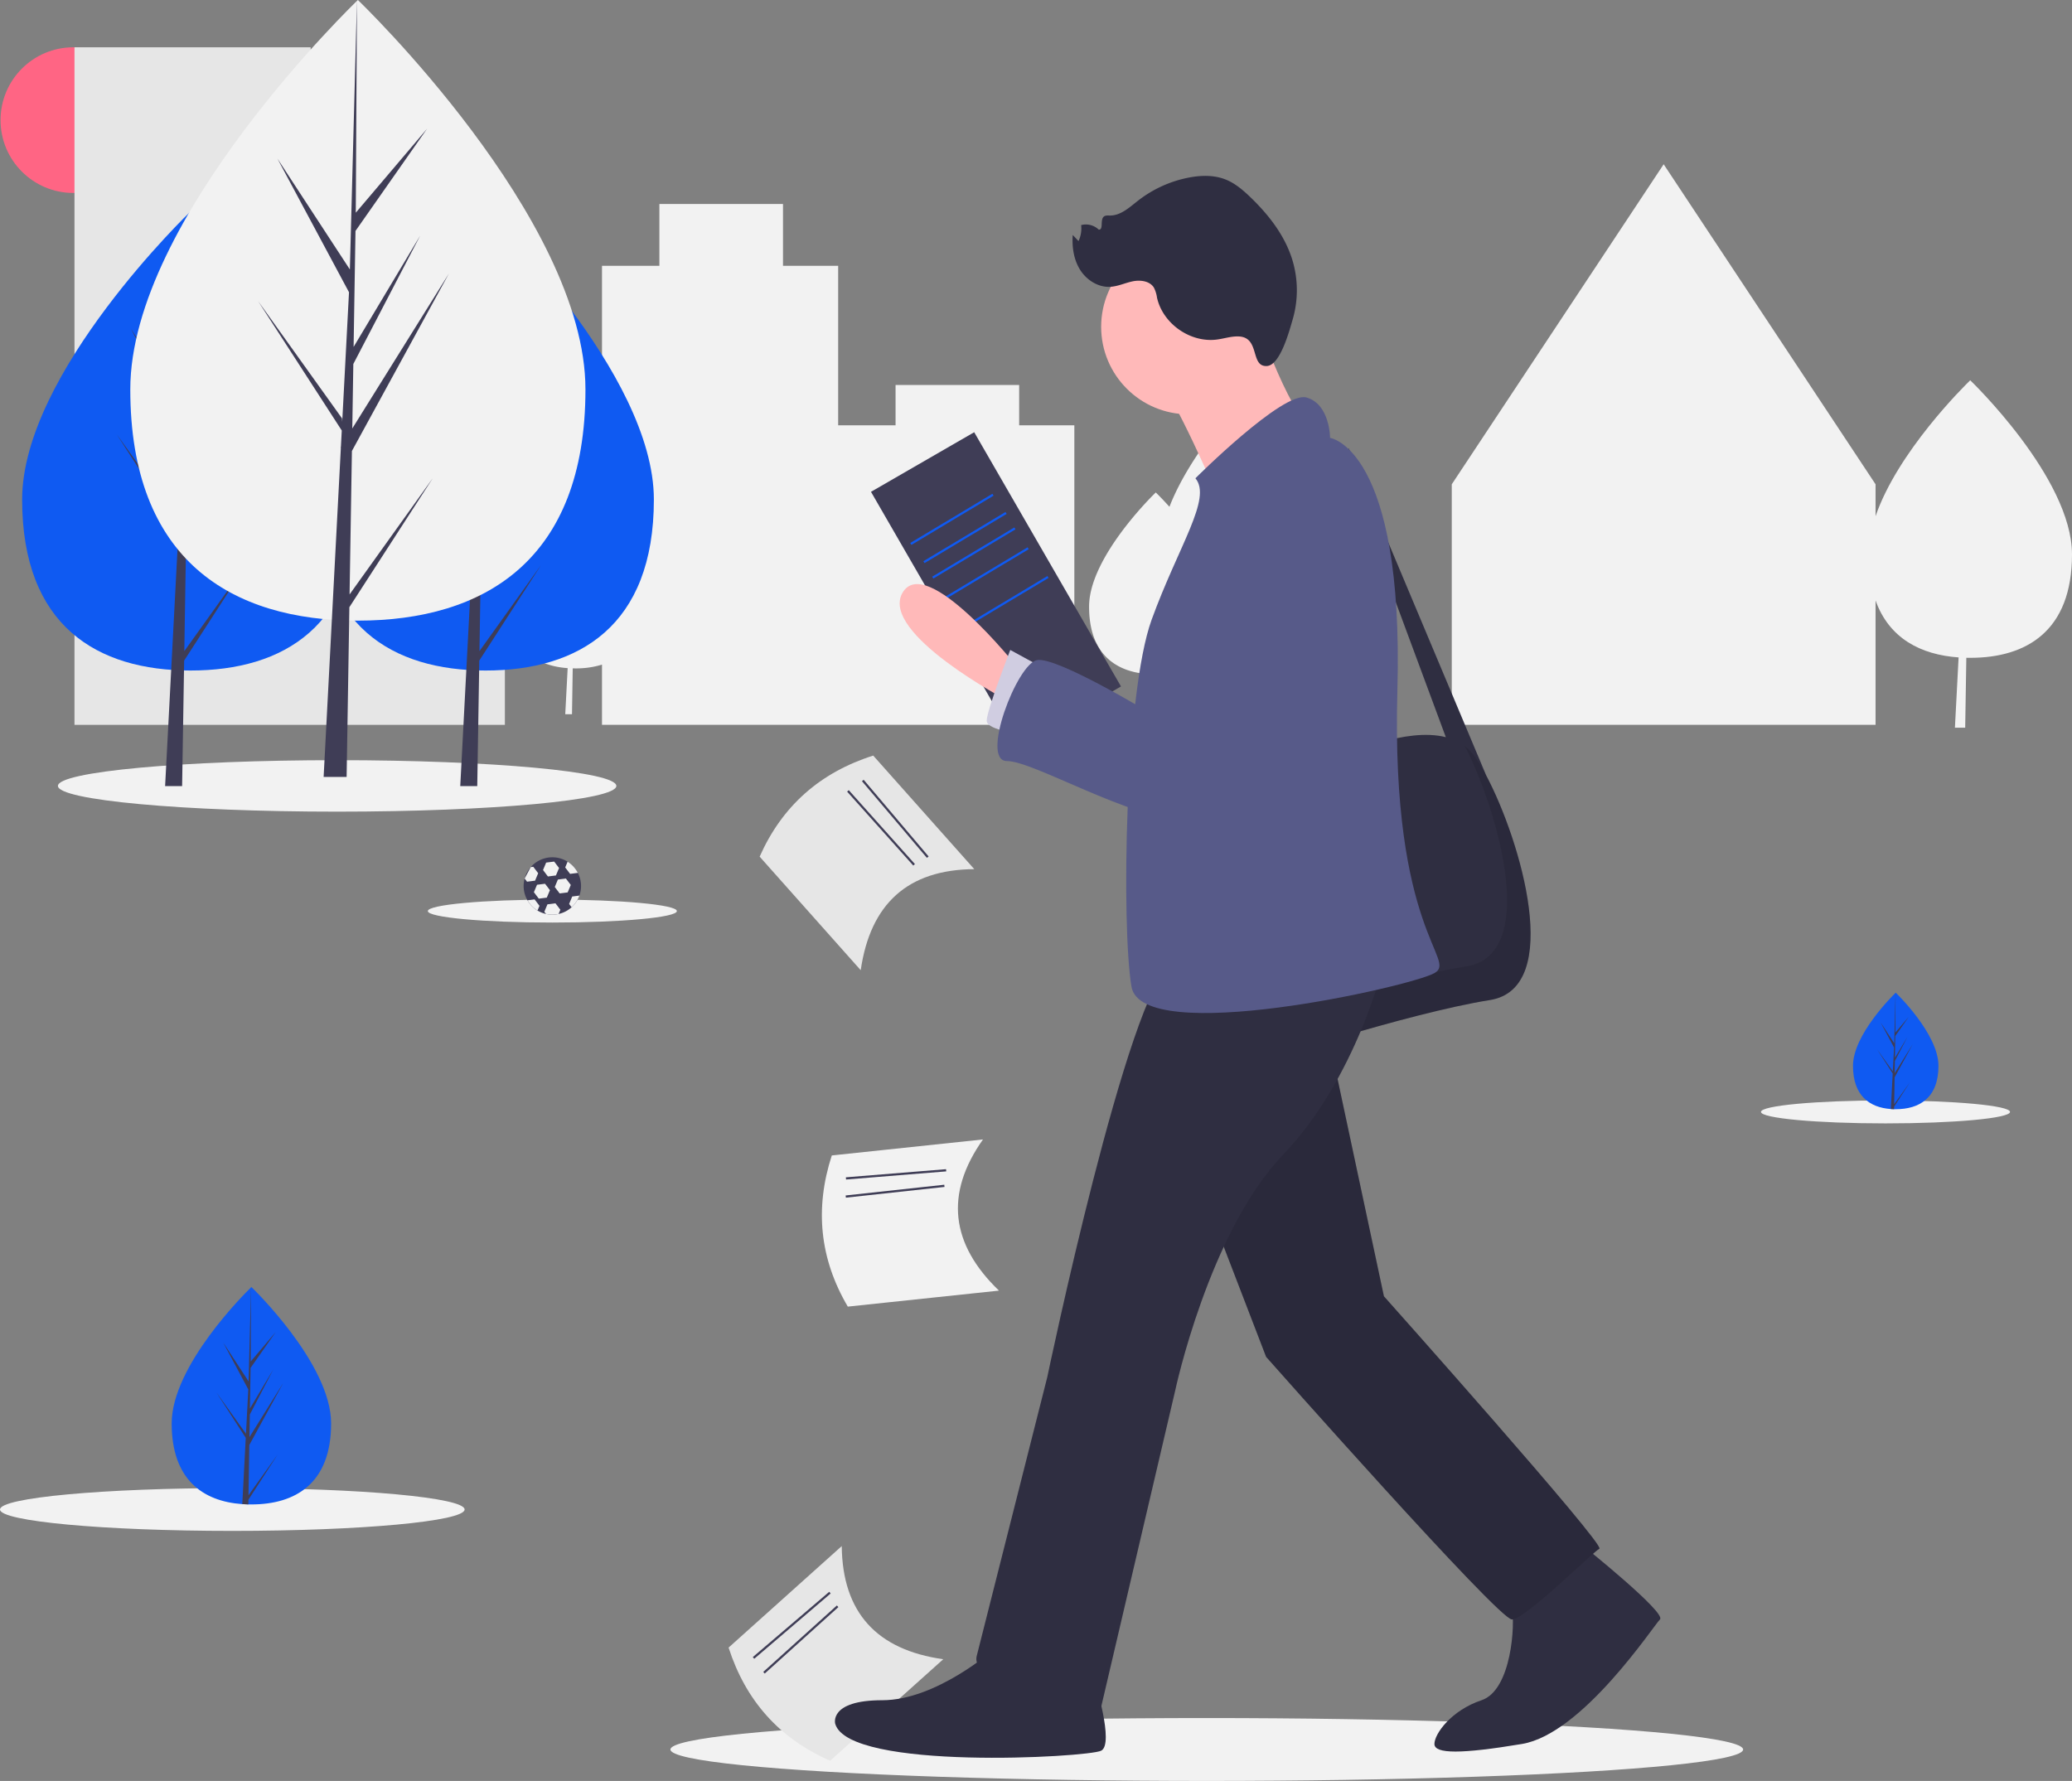 <svg id="a07b0c17-3700-4c07-9cd3-d5e614437a2a" data-name="Layer 1" xmlns="http://www.w3.org/2000/svg" width="938.747" height="806.925" viewBox="0 0 938.747 806.925"><rect x="0" y="0" width="938.747" height="806.925" fill="#808080" stroke="none"/><title>absorbed in</title><circle cx="33.247" cy="54.425" r="33" fill="#ff6584"/><polygon points="200.747 204.425 200.747 191.425 150.747 191.425 150.747 204.425 140.747 204.425 140.747 21.425 33.747 21.425 33.747 328.425 121.747 328.425 140.747 328.425 228.747 328.425 228.747 204.425 200.747 204.425" fill="#e6e6e6"/><path d="M702.265,217.542s-.068.065-.186.18l.001-.18-.005.183c-2.529,2.46-30.692,30.249-41.618,58.435-3.627-4.035-6.192-6.497-6.192-6.497s-.044.043-.122.118l.001-.118-.003.12c-2.061,2.004-30.096,29.67-30.096,51.593,0,21.166,11.703,29.52,26.766,30.586l-1.093,20.878h3.052l.338-20.772c.384.009.769.014,1.157.014,11.13,0,20.849-3.542,26.093-12.647a53.912,53.912,0,0,0,16.637,3.671l-1.667,31.855h4.657l.515-31.692c.586.013,1.174.022,1.766.022,25.465,0,46.108-12.125,46.108-46.85S702.265,217.542,702.265,217.542Z" transform="translate(-130.627 -46.538)" fill="#f2f2f2"/><path d="M592.373,239.233V220.962h-56v18.271h-26V166.962h-25v-28h-56v28h-26V280.418A154.532,154.532,0,0,0,391.265,266.962s-.045.043-.122.118l.001-.118-.003.12c-2.061,2.004-30.096,29.67-30.096,51.593,0,21.166,11.703,29.52,26.766,30.586l-1.093,20.878h3.053l.337-20.772c.384.009.769.014,1.157.014a40.127,40.127,0,0,0,12.108-1.711v27.291h214V239.233Z" transform="translate(-130.627 -46.538)" fill="#f2f2f2"/><path d="M1023.265,218.841s-.068.065-.186.18l.001-.18-.005.183c-2.618,2.546-32.698,32.228-42.702,61.399V265.962l-96-145-96,145v109h192V318.605c6.135,17.156,20.445,24.586,37.621,25.801l-1.667,31.855h4.657l.515-31.692c.586.013,1.174.022,1.766.022,25.465,0,46.108-12.125,46.108-46.85S1023.265,218.841,1023.265,218.841Z" transform="translate(-130.627 -46.538)" fill="#f2f2f2"/><ellipse cx="152.747" cy="356.085" rx="126.5" ry="11.66" fill="#f2f2f2"/><ellipse cx="854.248" cy="503.795" rx="56.417" ry="5.2" fill="#f2f2f2"/><ellipse cx="250.248" cy="412.795" rx="56.417" ry="5.2" fill="#f2f2f2"/><path d="M1008.873,529.433c0,14.581-8.668,19.672-19.361,19.672q-.372,0-.742-.008c-.495-.011-.986-.034-1.471-.067-9.65-.683-17.148-6.036-17.148-19.596,0-14.034,17.933-31.741,19.28-33.052l.002-.002c.052-.051.078-.075.078-.075S1008.873,514.852,1008.873,529.433Z" transform="translate(-130.627 -46.538)" fill="#0f5af2"/><path d="M988.807,546.875l7.081-9.894-7.099,10.981-.019,1.136c-.495-.011-.986-.034-1.471-.067l.763-14.588-.006-.113.013-.021.072-1.378-7.116-11.008,7.139,9.975.017.293.577-11.022L982.665,509.792l6.167,9.44.6-22.851.002-.078v.075l-.1,18.019,6.065-7.144-6.09,8.696-.16,9.868,5.663-9.471-5.687,10.923-.09,5.486,8.222-13.182-8.252,15.096Z" transform="translate(-130.627 -46.538)" fill="#3f3d56"/><ellipse cx="105.248" cy="683.927" rx="105.248" ry="9.702" fill="#f2f2f2"/><path d="M280.645,691.476c0,27.201-16.17,36.699-36.118,36.699q-.693,0-1.384-.015c-.924-.02-1.84-.064-2.744-.125-18.003-1.274-31.99-11.26-31.99-36.558,0-26.18,33.455-59.215,35.969-61.66l.004-.004c.097-.095.145-.141.145-.141S280.645,664.274,280.645,691.476Z" transform="translate(-130.627 -46.538)" fill="#0f5af2"/><path d="M243.211,724.014l13.21-18.458L243.178,726.04l-.035,2.119c-.924-.02-1.84-.064-2.744-.125l1.424-27.215-.011-.211.024-.04.134-2.57L228.694,677.462l13.318,18.608.031.546,1.076-20.562-11.366-21.22,11.505,17.611,1.12-42.63.004-.145v.141l-.187,33.616,11.315-13.327-11.362,16.223-.299,18.41,10.565-17.668-10.609,20.377-.167,10.235L258.976,673.086l-15.395,28.163Z" transform="translate(-130.627 -46.538)" fill="#3f3d56"/><path d="M426.873,272.866c0,57.425-34.138,77.476-76.25,77.476s-76.25-20.051-76.25-77.476,76.25-130.478,76.25-130.478S426.873,215.441,426.873,272.866Z" transform="translate(-130.627 -46.538)" fill="#0f5af2"/><polygon points="217.219 295.019 218 246.96 250.5 187.503 218.122 239.421 218.473 217.811 240.872 174.795 218.566 212.092 218.566 212.093 219.198 173.227 243.183 138.981 219.297 167.115 219.692 95.849 217.212 190.193 217.416 186.301 193.03 148.974 217.025 193.772 214.753 237.178 214.685 236.026 186.573 196.746 214.6 240.096 214.316 245.524 214.265 245.606 214.288 246.052 208.524 356.177 216.226 356.177 217.15 299.295 245.108 256.051 217.219 295.019" fill="#3f3d56"/><path d="M293.156,272.866c0,57.425-34.138,77.476-76.25,77.476s-76.25-20.051-76.25-77.476,76.25-130.478,76.25-130.478S293.156,215.441,293.156,272.866Z" transform="translate(-130.627 -46.538)" fill="#0f5af2"/><polygon points="83.502 295.019 84.283 246.96 116.782 187.503 84.405 239.421 84.756 217.811 107.155 174.795 84.849 212.092 84.849 212.093 85.481 173.227 109.465 138.981 85.58 167.115 85.974 95.849 83.495 190.193 83.699 186.301 59.313 148.974 83.308 193.772 81.036 237.178 80.968 236.026 52.856 196.746 80.883 240.096 80.599 245.524 80.548 245.606 80.571 246.052 74.807 356.177 82.509 356.177 83.433 299.295 111.391 256.051 83.502 295.019" fill="#3f3d56"/><path d="M395.873,222.976c0,77.652-46.163,104.766-103.108,104.766S189.657,300.629,189.657,222.976,292.765,46.538,292.765,46.538,395.873,145.324,395.873,222.976Z" transform="translate(-130.627 -46.538)" fill="#f2f2f2"/><polygon points="158.382 269.326 159.438 204.338 203.385 123.938 159.604 194.143 160.078 164.922 190.367 106.754 160.204 157.189 160.204 157.189 161.058 104.633 193.491 58.324 161.192 96.369 161.725 0 158.373 127.575 158.648 122.312 125.673 71.838 158.12 132.415 155.047 191.111 154.956 189.553 116.941 136.436 154.841 195.057 154.456 202.397 154.387 202.507 154.419 203.11 146.624 352.026 157.039 352.026 158.288 275.108 196.095 216.632 158.382 269.326" fill="#3f3d56"/><path d="M393.873,447.962a12.939,12.939,0,0,1-.745,4.355,13.106,13.106,0,0,1-3.522,5.283,12.966,12.966,0,0,1-5.909,3.049,12.732,12.732,0,0,1-2.825.313,13.137,13.137,0,0,1-6.725-1.867,13.108,13.108,0,0,1-4.544-4.645,13.001,13.001,0,1,1,24.269-6.488Z" transform="translate(-130.627 -46.538)" fill="#3f3d56"/><polygon points="240.449 392.88 241.613 392.732 243.829 395.645 242.417 399.02 238.789 399.48 237.696 398.039 240.449 392.88" fill="#f2f2f2"/><polygon points="247.734 406.701 244.104 407.163 241.889 404.25 243.305 400.875 246.934 400.414 249.149 403.326 247.734 406.701" fill="#f2f2f2"/><path d="M375.047,456.956l-.898,2.139a13.108,13.108,0,0,1-4.544-4.645l3.226-.408Z" transform="translate(-130.627 -46.538)" fill="#f2f2f2"/><polygon points="251.87 396.655 248.241 397.117 246.026 394.204 247.441 390.83 251.071 390.368 253.285 393.281 251.87 396.655" fill="#f2f2f2"/><polygon points="257.189 404.337 253.559 404.799 251.344 401.886 252.759 398.512 256.389 398.05 258.604 400.963 257.189 404.337" fill="#f2f2f2"/><path d="M384.501,458.729l-.804,1.92a12.732,12.732,0,0,1-2.825.313,12.864,12.864,0,0,1-2.878-.325l-.75-.987,1.412-3.374,3.628-.461Z" transform="translate(-130.627 -46.538)" fill="#f2f2f2"/><path d="M392.437,442.024l-3.522.449-2.216-2.913,1.093-2.606A13.008,13.008,0,0,1,392.437,442.024Z" transform="translate(-130.627 -46.538)" fill="#f2f2f2"/><path d="M393.129,452.317a13.106,13.106,0,0,1-3.522,5.283l-1.135-1.495,1.412-3.374Z" transform="translate(-130.627 -46.538)" fill="#f2f2f2"/><ellipse cx="546.747" cy="792.675" rx="243" ry="14.25" fill="#f2f2f2"/><path d="M557.987,798.313,506.72,844.31c-22.987-10.08-38.249-27.233-45.996-51.267L511.99,747.046C512.313,777.269,527.963,794.08,557.987,798.313Z" transform="translate(-130.627 -46.538)" fill="#e6e6e6"/><rect x="466.564" y="782.427" width="45.541" height="0.999" transform="translate(-521.851 458.831) rotate(-40.499)" fill="#3f3d56"/><rect x="470.975" y="788.876" width="44.944" height="0.999" transform="translate(-532.341 487.318) rotate(-42.059)" fill="#3f3d56"/><path d="M583.226,631.301l-68.494,7.248c-12.726-21.635-15.048-44.477-7.248-68.494l68.494-7.248C558.536,587.491,561.372,610.283,583.226,631.301Z" transform="translate(-130.627 -46.538)" fill="#f2f2f2"/><rect x="513.828" y="578.116" width="45.541" height="0.999" transform="translate(-175.687 -1.22) rotate(-4.641)" fill="#3f3d56"/><rect x="513.681" y="585.752" width="44.944" height="0.999" transform="translate(-190.815 14.806) rotate(-6.201)" fill="#3f3d56"/><path d="M520.585,486.124l-45.789-51.453c10.173-22.946,27.387-38.139,51.453-45.789l45.789,51.453C541.814,440.536,524.94,456.118,520.585,486.124Z" transform="translate(-130.627 -46.538)" fill="#e6e6e6"/><rect x="535.749" y="394.764" width="0.999" height="45.541" transform="translate(-273.431 399.014) rotate(-40.268)" fill="#3f3d56"/><rect x="529.284" y="399.149" width="0.999" height="44.944" transform="translate(-276.789 414.216) rotate(-41.827)" fill="#3f3d56"/><rect x="554.873" y="246.962" width="54" height="133" transform="translate(-209.402 286.395) rotate(-30)" fill="#3f3d56"/><rect x="540.222" y="281.329" width="43.382" height="1" transform="translate(-195.582 282.307) rotate(-30.925)" fill="#0f5af2"/><rect x="546.143" y="289.596" width="43.382" height="1" transform="translate(-198.988 286.525) rotate(-30.925)" fill="#0f5af2"/><rect x="550.143" y="296.596" width="43.382" height="1" transform="translate(-202.017 289.575) rotate(-30.925)" fill="#0f5af2"/><rect x="556.143" y="305.596" width="43.382" height="1" transform="translate(-205.789 293.938) rotate(-30.925)" fill="#0f5af2"/><rect x="565.143" y="318.596" width="43.382" height="1" transform="translate(-211.191 300.412) rotate(-30.925)" fill="#0f5af2"/><path d="M741.62,388.304s25.741-12.381,44.059-7.766L741.62,261.714V249.512l62.362,148.379h0c15.592,29.39,35.304,96.374,1.696,101.752-38.13,6.101-106.763,28.979-106.763,28.979L683.663,395.93Z" transform="translate(-130.627 -46.538)" fill="#2f2e41"/><path d="M591.389,348.649s-41.18-51.856-51.856-33.554S587.48,364.183,587.48,364.183Z" transform="translate(-130.627 -46.538)" fill="#ffb9b9"/><path d="M605.116,350.174l-16.777-9.151s-10.676,27.453-10.676,32.029,16.777,6.101,16.777,6.101Z" transform="translate(-130.627 -46.538)" fill="#d0cde1"/><circle cx="538.547" cy="148.068" r="39.655" fill="#ffb9b9"/><path d="M699.677,190.03s16.777,50.331,28.979,53.382-47.281,25.928-47.281,25.928-18.302-42.705-27.453-53.382S699.677,190.03,699.677,190.03Z" transform="translate(-130.627 -46.538)" fill="#ffb9b9"/><path d="M795.002,484.391c32.875-5.26,14.73-69.473-.671-99.78a20.195,20.195,0,0,1,3.721,3.693c15.252,19.827,45.756,105.238,7.626,111.339s-106.763,28.979-106.763,28.979l-2.075-18.052C716.451,504.273,765.102,489.175,795.002,484.391Z" transform="translate(-130.627 -46.538)" opacity="0.1"/><path d="M847.62,746.723s38.13,30.504,35.079,33.554-35.079,51.856-62.533,56.432-39.655,4.576-39.655,0,7.626-15.252,21.353-19.827,15.252-35.079,13.727-41.18S847.62,746.723,847.62,746.723Z" transform="translate(-130.627 -46.538)" fill="#2f2e41"/><path d="M733.231,519.47l24.403,114.389s100.662,112.864,97.612,114.389-33.554,32.029-39.655,32.029-111.339-118.965-111.339-118.965l-38.13-99.137Z" transform="translate(-130.627 -46.538)" fill="#2f2e41"/><path d="M733.231,519.47l24.403,114.389s100.662,112.864,97.612,114.389-33.554,32.029-39.655,32.029-111.339-118.965-111.339-118.965l-38.13-99.137Z" transform="translate(-130.627 -46.538)" opacity="0.1"/><path d="M757.634,482.866S745.433,534.722,711.879,569.801s-48.806,106.763-48.806,106.763L629.519,819.932s-59.482-7.626-56.432-22.878l32.029-126.591s36.604-175.397,56.432-187.598S757.634,482.866,757.634,482.866Z" transform="translate(-130.627 -46.538)" fill="#2f2e41"/><path d="M626.468,807.731s9.151,28.979,3.05,32.029S515.13,848.911,509.029,827.558c0,0-3.05-10.676,21.353-10.676s50.331-22.878,50.331-22.878Z" transform="translate(-130.627 -46.538)" fill="#2f2e41"/><path d="M672.224,263.239s39.655-39.655,50.331-36.605,10.676,18.302,10.676,18.302,33.554,4.576,30.504,114.389,27.453,122.015,16.777,128.116S647.821,520.995,643.245,493.542s-3.05-132.691,9.151-166.245S679.85,272.39,672.224,263.239Z" transform="translate(-130.627 -46.538)" fill="#575a89"/><path d="M722.555,272.39s45.756,21.353,19.827,62.533S696.627,420.333,669.174,418.808s-70.159-27.453-82.36-27.453,4.576-44.23,13.727-45.756,51.856,24.403,51.856,24.403S667.648,266.289,722.555,272.39Z" transform="translate(-130.627 -46.538)" fill="#575a89"/><path d="M692.05,198.987c-3.383-.202-6.686.941-10.045,1.387-12.019,1.596-24.522-7.126-27.176-18.956a14.545,14.545,0,0,0-1.39-4.529c-1.85-3.02-6.062-3.596-9.535-2.901s-6.765,2.32-10.301,2.505c-5.461.287-10.703-3.075-13.613-7.705s-3.734-10.326-3.341-15.78l2.618,2.747a13.297,13.297,0,0,0,1.185-7.226,8.386,8.386,0,0,1,7.943,2.032c2.308.246.566-4.281,2.281-5.846.718-.655,1.819-.532,2.791-.522,4.911.047,8.883-3.709,12.753-6.732a54.191,54.191,0,0,1,22.888-10.44c5.545-1.082,11.441-1.255,16.7.809,4.319,1.696,7.933,4.784,11.278,8,8.233,7.917,15.523,17.218,18.948,28.114a47.328,47.328,0,0,1,.227,27.444c-1.38,4.658-5.539,20.611-11.629,20.982C696.98,212.839,701.574,199.556,692.05,198.987Z" transform="translate(-130.627 -46.538)" fill="#2f2e41"/></svg>